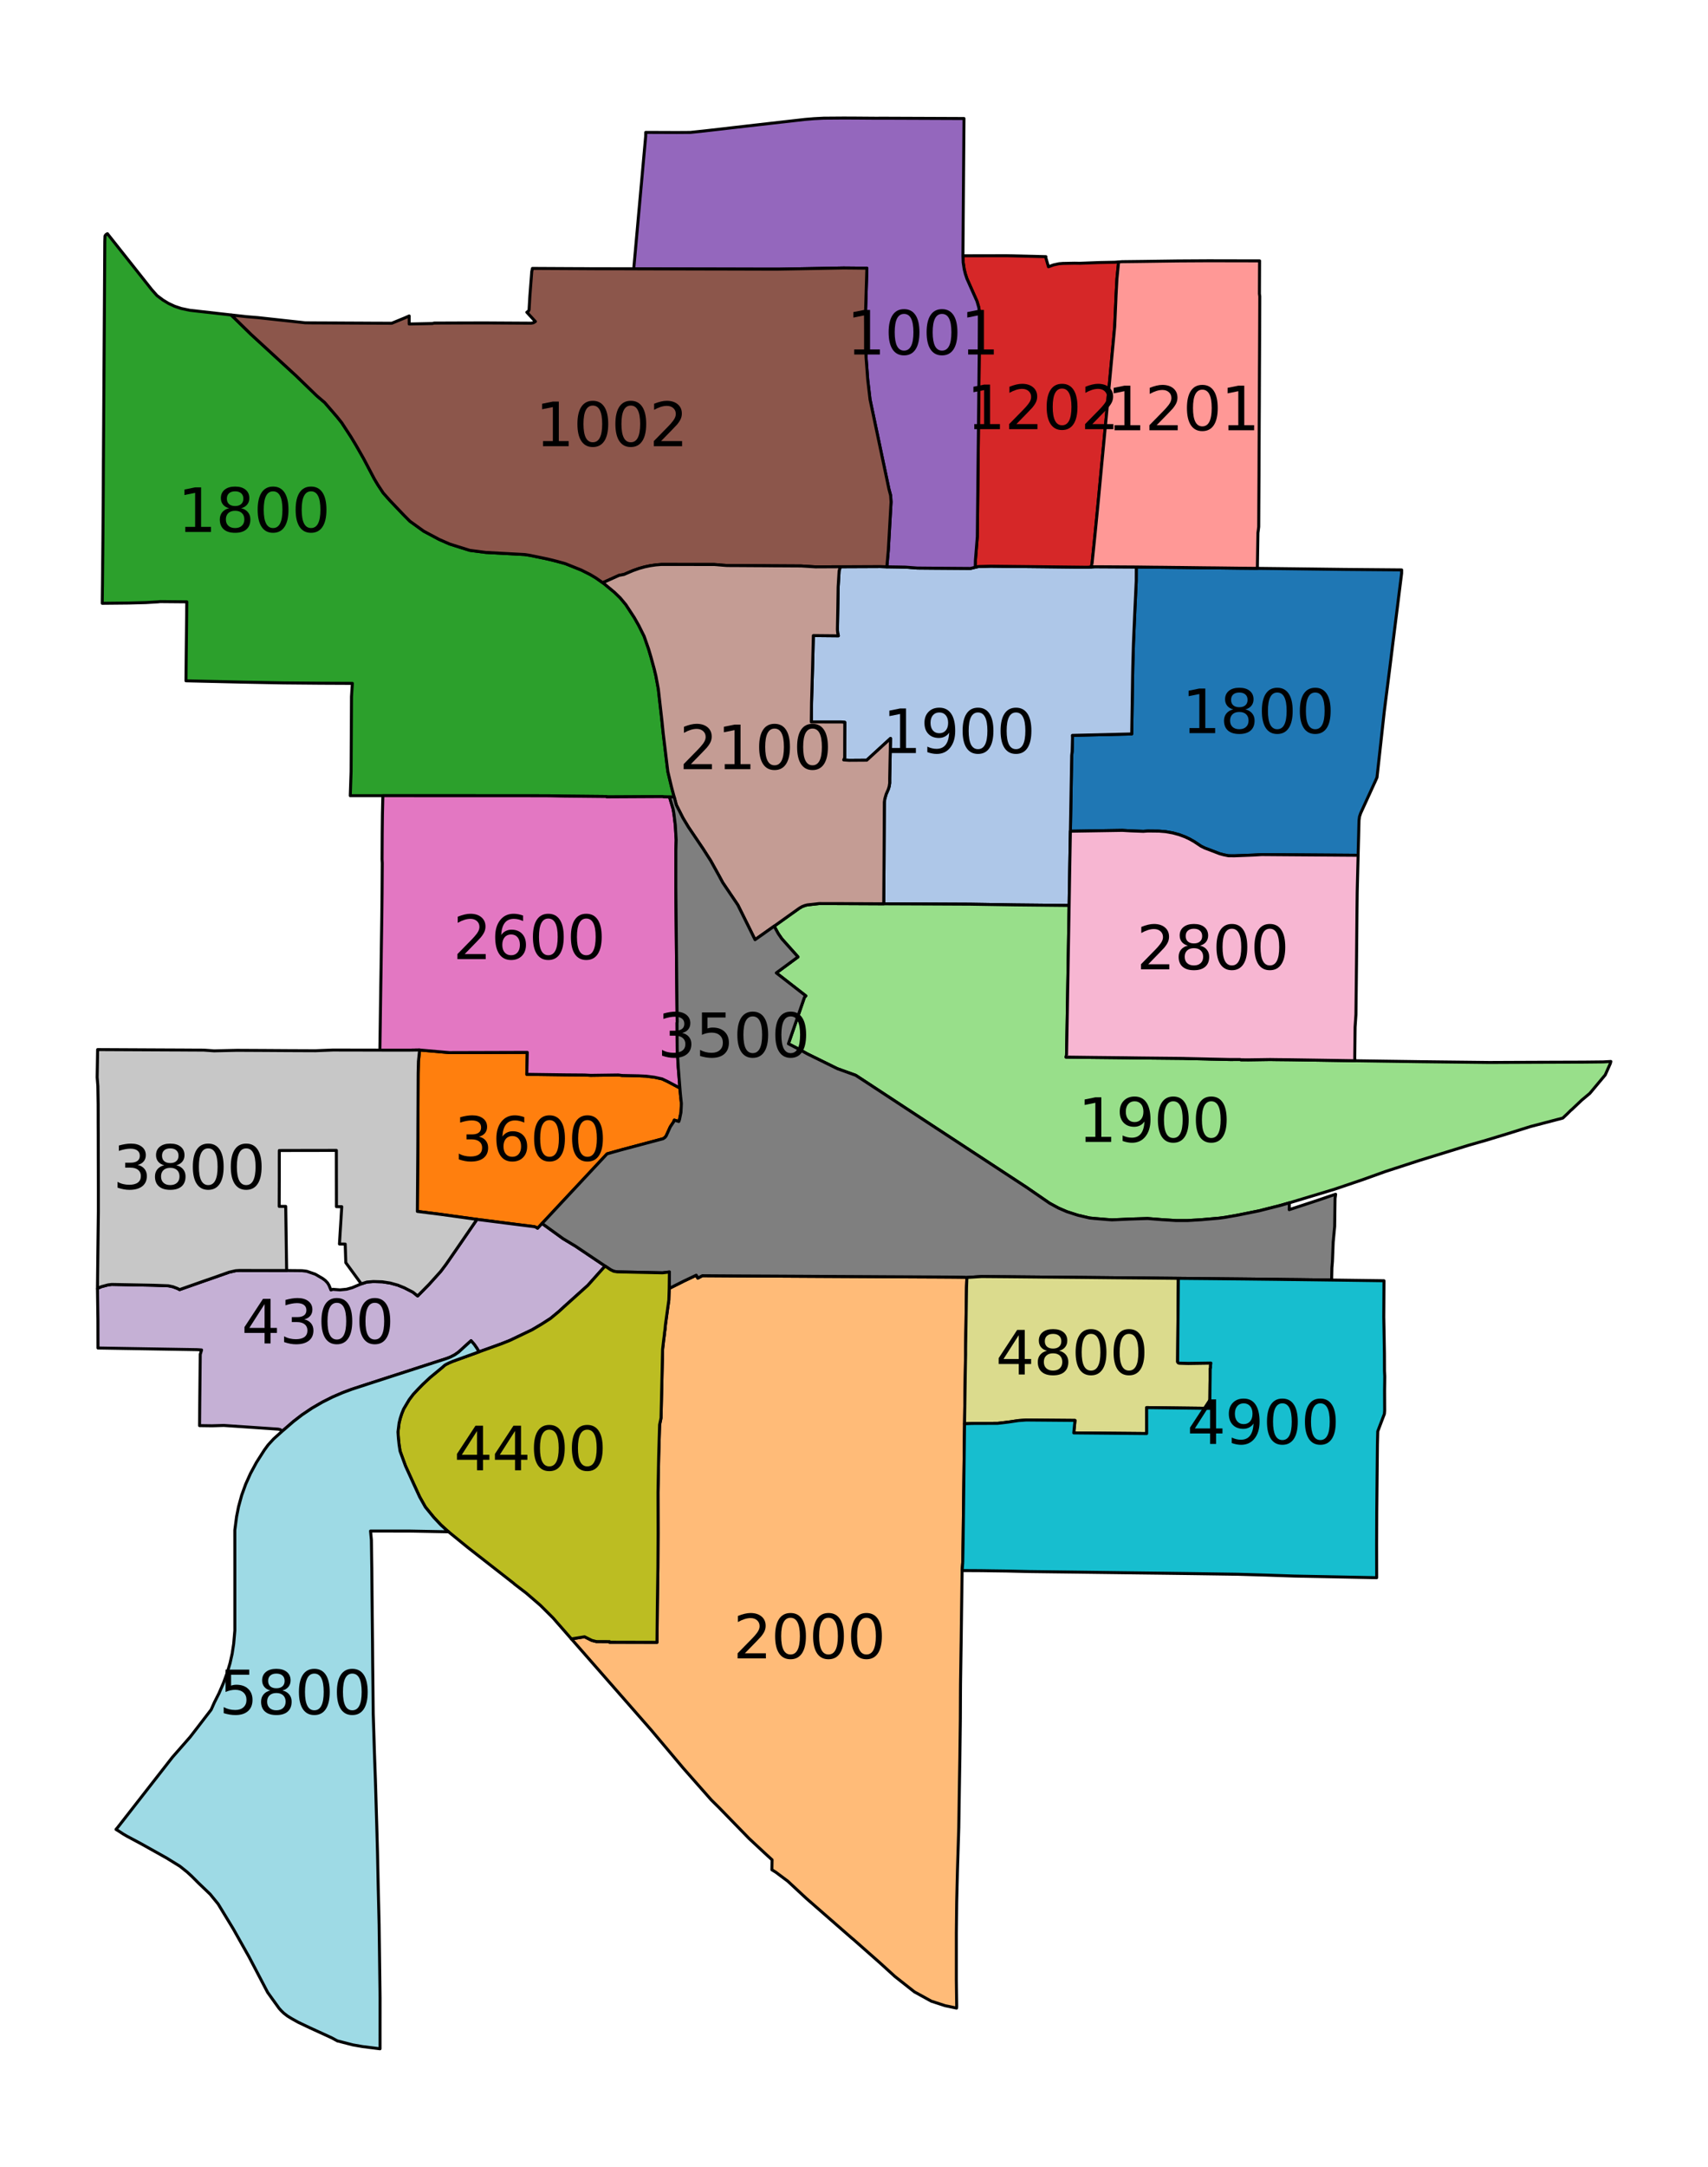 <?xml version="1.0" encoding="utf-8" standalone="no"?>
<!DOCTYPE svg PUBLIC "-//W3C//DTD SVG 1.1//EN"
  "http://www.w3.org/Graphics/SVG/1.1/DTD/svg11.dtd">
<svg xmlns:xlink="http://www.w3.org/1999/xlink" width="572.4pt" height="725.742pt" viewBox="0 0 572.4 725.742" xmlns="http://www.w3.org/2000/svg" version="1.1">
 <defs>
  <style type="text/css">*{stroke-linejoin: round; stroke-linecap: butt}</style>
 </defs>
 <g id="figure_1">
  <g id="patch_1">
   <path d="M 0 725.742 
L 572.4 725.742 
L 572.4 0 
L 0 0 
L 0 725.742 
z
" style="fill: none"/>
  </g>
  <g id="axes_1">
   <g id="patch_2">
    <path d="M 7.2 718.542 
L 565.2 718.542 
L 565.2 7.2 
L 7.2 7.2 
L 7.2 718.542 
z
" style="fill: none"/>
   </g>
   <g id="PatchCollection_1">
    <defs>
     <path id="mcce49ed518" d="M 358.883 -456.832 
L 359.029 -465.334 
L 359.078 -468.233 
L 359.107 -470.146 
L 359.127 -471.073 
L 359.156 -472.674 
L 359.312 -474.06 
L 359.439 -478.628 
L 359.391 -479.438 
L 379.273 -479.916 
L 379.332 -483.84 
L 379.4 -488.203 
L 379.439 -490.722 
L 379.566 -499.028 
L 379.634 -502.63 
L 379.849 -510.194 
L 380.356 -522.053 
L 380.435 -523.635 
L 380.776 -531.102 
L 380.796 -535.835 
L 386.799 -535.757 
L 389.327 -535.738 
L 394.441 -535.679 
L 395.661 -535.67 
L 403.47 -535.572 
L 404.368 -535.562 
L 407.481 -535.533 
L 415.358 -535.435 
L 421.381 -535.377 
L 433.142 -535.24 
L 450.428 -535.025 
L 469.735 -534.859 
L 469.725 -533.717 
L 468.291 -522.258 
L 467.529 -516.187 
L 466.846 -510.741 
L 465.88 -502.981 
L 465.538 -500.258 
L 463.927 -487.579 
L 463.03 -479.458 
L 462.336 -473.152 
L 461.468 -465.363 
L 461.116 -464.543 
L 456.012 -453.406 
L 455.611 -452.225 
L 455.445 -450.976 
L 455.143 -439.273 
L 433.191 -439.429 
L 429.316 -439.458 
L 422.845 -439.507 
L 420.014 -439.341 
L 413.66 -439.097 
L 411.669 -439.117 
L 410 -439.458 
L 408.76 -439.8 
L 405.266 -441.137 
L 403.733 -441.713 
L 402.484 -442.338 
L 402.006 -442.66 
L 401.069 -443.285 
L 400.229 -443.841 
L 398.736 -444.69 
L 397.155 -445.442 
L 396.628 -445.637 
L 395.163 -446.184 
L 393.094 -446.75 
L 390.615 -447.189 
L 388.448 -447.365 
L 385.871 -447.394 
L 384.651 -447.404 
L 383.148 -447.296 
L 378.775 -447.462 
L 376.14 -447.618 
L 358.717 -447.335 
L 358.883 -456.832 
" style="stroke: #000000"/>
    </defs>
    <g clip-path="url(#pa40fa753be)">
     <use xlink:href="#mcce49ed518" x="0" y="725.742" style="fill: #1f77b4; stroke: #000000"/>
    </g>
   </g>
   <g id="PatchCollection_2">
    <defs>
     <path id="m939a2f5342" d="M 271.974 -490.419 
L 272.306 -502.034 
L 272.579 -512.869 
L 280.954 -512.79 
L 280.729 -513.815 
L 280.641 -514.85 
L 280.768 -521.848 
L 280.885 -529.13 
L 281.207 -534.488 
L 281.598 -535.914 
L 295.009 -535.972 
L 297.205 -535.894 
L 301.051 -535.835 
L 303.442 -535.787 
L 307.425 -535.484 
L 312.939 -535.435 
L 325.218 -535.347 
L 326.839 -535.748 
L 327.932 -535.992 
L 328.586 -536.011 
L 332.051 -536.099 
L 340.172 -536.011 
L 350.499 -535.904 
L 364.32 -535.748 
L 365.667 -535.835 
L 366.906 -535.914 
L 369.366 -535.904 
L 380.796 -535.835 
L 380.776 -531.102 
L 380.435 -523.635 
L 380.356 -522.053 
L 379.849 -510.194 
L 379.634 -502.63 
L 379.566 -499.028 
L 379.439 -490.722 
L 379.4 -488.203 
L 379.332 -483.84 
L 379.273 -479.916 
L 359.391 -479.438 
L 359.439 -478.628 
L 359.312 -474.06 
L 359.156 -472.674 
L 359.127 -471.073 
L 359.107 -470.146 
L 359.078 -468.233 
L 359.029 -465.334 
L 358.883 -456.832 
L 358.717 -447.335 
L 358.502 -434.929 
L 358.297 -422.475 
L 340.103 -422.66 
L 325.687 -422.885 
L 325.248 -422.895 
L 310.616 -422.963 
L 303.608 -422.992 
L 296.161 -423.021 
L 296.249 -435.33 
L 296.317 -447.921 
L 296.366 -457.086 
L 296.541 -458.218 
L 296.971 -459.722 
L 297.703 -461.4 
L 297.986 -462.318 
L 298.162 -463.46 
L 298.162 -465.041 
L 298.289 -471.356 
L 298.376 -475.309 
L 298.435 -478.413 
L 290.48 -471.132 
L 284.507 -471.093 
L 282.75 -471.22 
L 283.072 -471.952 
L 283.081 -477.642 
L 283.111 -483.811 
L 282.066 -483.928 
L 271.896 -483.938 
L 271.974 -490.419 
" style="stroke: #000000"/>
    </defs>
    <g clip-path="url(#pa40fa753be)">
     <use xlink:href="#m939a2f5342" x="0" y="725.742" style="fill: #aec7e8; stroke: #000000"/>
    </g>
   </g>
   <g id="PatchCollection_3">
    <defs>
     <path id="m1ee388e2a0" d="M 140.019 -340.485 
L 140.039 -344.497 
L 140.048 -348.216 
L 140.087 -355.634 
L 140.126 -365.707 
L 140.136 -366.497 
L 140.224 -370.216 
L 140.624 -374.062 
L 150.639 -373.183 
L 164.499 -373.222 
L 176.709 -373.261 
L 176.544 -365.912 
L 179.081 -365.873 
L 189.457 -365.736 
L 195.879 -365.687 
L 197.988 -365.57 
L 207.221 -365.697 
L 208.441 -365.531 
L 214.025 -365.414 
L 216.523 -365.297 
L 219.334 -364.936 
L 221.892 -364.379 
L 223.043 -363.833 
L 223.317 -363.706 
L 223.785 -363.481 
L 227.855 -361.314 
L 228.021 -359.294 
L 228.353 -356.131 
L 228.217 -353.213 
L 227.719 -350.753 
L 227.494 -350.119 
L 225.962 -350.578 
L 225.767 -350.021 
L 224.634 -348.333 
L 224.078 -347.103 
L 223.229 -345.238 
L 222.79 -344.721 
L 222.224 -344.35 
L 208.315 -340.641 
L 203.444 -339.275 
L 195.03 -330.266 
L 188.383 -323.15 
L 181.668 -315.956 
L 180.155 -314.336 
L 179.638 -314.688 
L 179.072 -314.883 
L 174.718 -315.429 
L 168.95 -316.161 
L 159.843 -317.323 
L 147.525 -319.031 
L 139.873 -319.997 
L 140.019 -340.485 
" style="stroke: #000000"/>
    </defs>
    <g clip-path="url(#pa40fa753be)">
     <use xlink:href="#m1ee388e2a0" x="0" y="725.742" style="fill: #ff7f0e; stroke: #000000"/>
    </g>
   </g>
   <g id="PatchCollection_4">
    <defs>
     <path id="m5d7ca05968" d="M 194.298 -177.267 
L 195.909 -177.53 
L 198.349 -176.31 
L 199.842 -175.93 
L 204.254 -175.91 
L 204.254 -175.705 
L 212.365 -175.686 
L 220.174 -175.666 
L 220.232 -181.718 
L 220.291 -187.799 
L 220.476 -200.595 
L 220.535 -212.171 
L 220.506 -225.914 
L 220.74 -237.91 
L 221.052 -248.549 
L 221.316 -249.798 
L 221.531 -250.853 
L 221.56 -252.161 
L 221.716 -258.837 
L 221.794 -262.253 
L 222.058 -273.839 
L 222.438 -277.148 
L 222.663 -278.837 
L 222.673 -279.207 
L 222.878 -280.574 
L 222.995 -281.97 
L 223.746 -287.494 
L 223.805 -287.885 
L 224.146 -290.286 
L 224.273 -294.2 
L 229.271 -296.708 
L 231.135 -297.587 
L 233.331 -298.631 
L 233.858 -297.655 
L 235.381 -298.456 
L 246.186 -298.387 
L 258.572 -298.329 
L 274.375 -298.241 
L 279.763 -298.212 
L 292.823 -298.143 
L 295.575 -298.124 
L 309.113 -298.055 
L 313.506 -298.036 
L 315.272 -298.026 
L 319.743 -297.997 
L 323.208 -297.958 
L 324.037 -297.87 
L 323.969 -296.006 
L 323.91 -294.493 
L 323.881 -292.472 
L 323.725 -281.491 
L 323.686 -279.334 
L 323.627 -275.469 
L 323.608 -274.025 
L 323.608 -271.975 
L 323.559 -269.818 
L 323.481 -264.986 
L 323.452 -262.702 
L 323.422 -260.916 
L 323.247 -248.871 
L 322.788 -210.814 
L 322.642 -202.43 
L 322.437 -199.707 
L 322.261 -187.633 
L 322.114 -176.135 
L 322.075 -173.792 
L 321.929 -163.787 
L 321.9 -161.689 
L 321.88 -158.858 
L 321.841 -149.976 
L 321.675 -136.789 
L 321.519 -127.331 
L 321.314 -113.647 
L 320.875 -99.386 
L 320.621 -88.689 
L 320.572 -84.208 
L 320.504 -78.235 
L 320.504 -62.559 
L 320.621 -53.745 
L 320.582 -53.16 
L 318.113 -53.687 
L 316.766 -53.96 
L 312.12 -55.473 
L 306.449 -58.596 
L 299.899 -63.76 
L 295.009 -68.211 
L 285.824 -76.312 
L 285.619 -76.458 
L 270.158 -89.957 
L 267.045 -92.847 
L 264.4 -95.306 
L 264.009 -95.667 
L 259.939 -98.713 
L 258.68 -99.484 
L 258.748 -102.812 
L 256.113 -105.233 
L 251.057 -109.938 
L 241.062 -120.216 
L 238.368 -122.88 
L 229.027 -133.471 
L 218.163 -146.374 
L 199.325 -167.877 
L 191.487 -176.818 
L 194.298 -177.267 
" style="stroke: #000000"/>
    </defs>
    <g clip-path="url(#pa40fa753be)">
     <use xlink:href="#m5d7ca05968" x="0" y="725.742" style="fill: #ffbb78; stroke: #000000"/>
    </g>
   </g>
   <g id="PatchCollection_5">
    <defs>
     <path id="m1000ce8da5" d="M 34.311 -528.017 
L 34.34 -530.018 
L 34.408 -536.909 
L 34.486 -544.796 
L 34.545 -552.936 
L 34.613 -563.429 
L 34.652 -570.779 
L 34.672 -573.014 
L 34.672 -573.59 
L 34.701 -577.982 
L 34.74 -583.78 
L 34.984 -622.501 
L 35.121 -644.892 
L 35.189 -646.727 
L 35.511 -647.176 
L 35.999 -647.468 
L 46.326 -634.448 
L 50.836 -628.747 
L 52.612 -626.747 
L 54.603 -625.253 
L 56.487 -624.111 
L 58.01 -623.399 
L 58.517 -623.164 
L 60.674 -622.432 
L 63.583 -621.817 
L 74.671 -620.568 
L 77.434 -620.256 
L 78.741 -619.036 
L 84.12 -613.765 
L 99.219 -599.905 
L 106.189 -593.16 
L 108.824 -590.915 
L 111.323 -588.026 
L 112.953 -586.132 
L 113.363 -585.615 
L 114.505 -584.2 
L 117.618 -579.436 
L 119.258 -576.723 
L 121.806 -572.262 
L 123.67 -568.739 
L 124.138 -567.841 
L 125.446 -565.362 
L 126.598 -563.419 
L 128.433 -560.637 
L 130.649 -558.139 
L 135.305 -553.249 
L 137.374 -551.169 
L 142.04 -547.812 
L 147.144 -545.089 
L 150.727 -543.517 
L 157.413 -541.419 
L 158.974 -541.214 
L 162.781 -540.716 
L 175.802 -540.013 
L 177.481 -539.759 
L 182.605 -538.705 
L 184.303 -538.324 
L 186.538 -537.768 
L 189.457 -536.958 
L 194.777 -534.83 
L 197.793 -533.317 
L 199.696 -532.175 
L 201.99 -530.565 
L 202.4 -530.282 
L 205.982 -527.305 
L 207.866 -525.479 
L 209.74 -523.225 
L 212.57 -518.901 
L 214.054 -516.285 
L 215.86 -512.664 
L 217.373 -508.34 
L 218.183 -505.597 
L 219.247 -501.722 
L 219.832 -499.282 
L 220.633 -494.919 
L 221.628 -486.163 
L 221.853 -484.172 
L 222.263 -480.151 
L 223.805 -467.374 
L 224.39 -464.914 
L 224.781 -463.275 
L 224.957 -462.523 
L 225.103 -461.957 
L 225.942 -458.804 
L 224.371 -458.794 
L 222.399 -458.843 
L 222.048 -458.931 
L 203.307 -458.833 
L 203.19 -458.96 
L 193.059 -459.058 
L 189.232 -459.097 
L 187.729 -459.126 
L 184.206 -459.204 
L 176.856 -459.224 
L 175.402 -459.224 
L 168.227 -459.224 
L 164.889 -459.224 
L 153.284 -459.234 
L 142 -459.234 
L 128.306 -459.243 
L 117.384 -459.243 
L 117.657 -467.257 
L 117.755 -484.582 
L 117.794 -492.41 
L 118.087 -496.851 
L 107.252 -496.9 
L 95.013 -497.007 
L 81.172 -497.271 
L 72.124 -497.486 
L 69.078 -497.554 
L 62.324 -497.71 
L 62.402 -506.114 
L 62.597 -524.162 
L 53.676 -524.24 
L 52.885 -524.152 
L 48.825 -523.908 
L 43.174 -523.761 
L 34.262 -523.674 
L 34.311 -528.017 
" style="stroke: #000000"/>
    </defs>
    <g clip-path="url(#pa40fa753be)">
     <use xlink:href="#m1000ce8da5" x="0" y="725.742" style="fill: #2ca02c; stroke: #000000"/>
    </g>
   </g>
   <g id="PatchCollection_6">
    <defs>
     <path id="m076f2314d9" d="M 259.451 -415.535 
L 264.273 -418.98 
L 267.904 -421.567 
L 268.811 -422.094 
L 269.719 -422.446 
L 270.558 -422.66 
L 274.502 -423.1 
L 281.451 -423.09 
L 296.161 -423.021 
L 303.608 -422.992 
L 310.616 -422.963 
L 325.248 -422.895 
L 325.687 -422.885 
L 340.103 -422.66 
L 358.297 -422.475 
L 358.083 -410.04 
L 357.868 -397.595 
L 357.614 -382.505 
L 357.468 -374.296 
L 357.429 -372.256 
L 357.253 -371.68 
L 365.833 -371.573 
L 377.096 -371.456 
L 380.659 -371.407 
L 382.182 -371.387 
L 385.842 -371.348 
L 396.569 -371.241 
L 397.321 -371.212 
L 404.592 -371.046 
L 405.432 -371.016 
L 407.501 -370.977 
L 412.225 -370.87 
L 415.554 -370.88 
L 415.895 -370.782 
L 418.365 -370.763 
L 425.012 -370.86 
L 425.646 -370.87 
L 427.588 -370.841 
L 432.42 -370.792 
L 442.766 -370.636 
L 454.089 -370.46 
L 464.084 -370.314 
L 473.239 -370.187 
L 475.894 -370.148 
L 484.327 -370.05 
L 499.134 -369.884 
L 508.319 -369.923 
L 510.915 -369.933 
L 516.137 -369.953 
L 521.301 -369.972 
L 530.544 -370.001 
L 531.589 -370.011 
L 537.26 -370.07 
L 539.836 -370.216 
L 539.661 -369.533 
L 537.962 -365.716 
L 533.306 -360.143 
L 532.77 -359.509 
L 530.066 -357.254 
L 527.704 -355.009 
L 526.796 -354.15 
L 526.357 -353.789 
L 525.322 -352.754 
L 523.741 -351.261 
L 512.868 -348.411 
L 505.342 -346.049 
L 498.139 -343.862 
L 492.087 -342.125 
L 487.353 -340.661 
L 475.699 -337.069 
L 464.201 -333.33 
L 456.587 -330.597 
L 447.168 -327.406 
L 435.446 -323.872 
L 432.108 -322.867 
L 429.092 -321.998 
L 421.917 -320.183 
L 414.851 -318.758 
L 410.644 -318.016 
L 408.575 -317.733 
L 403.753 -317.313 
L 402.562 -317.206 
L 397.975 -316.933 
L 394.148 -316.933 
L 391.874 -317.079 
L 389.356 -317.235 
L 384.573 -317.616 
L 378.463 -317.421 
L 374.773 -317.255 
L 372.655 -317.167 
L 371.074 -317.274 
L 366.936 -317.616 
L 365.179 -317.791 
L 362.709 -318.367 
L 361.245 -318.709 
L 359.605 -319.236 
L 357.526 -319.91 
L 357.028 -320.124 
L 354.725 -321.12 
L 351.738 -322.75 
L 348.38 -325.063 
L 344.086 -328.021 
L 336.912 -332.725 
L 325.453 -340.231 
L 322.3 -342.301 
L 312.744 -348.557 
L 302.691 -355.146 
L 293.428 -361.227 
L 288.782 -364.272 
L 286.781 -365.58 
L 280.622 -367.805 
L 278.504 -368.85 
L 274.004 -371.065 
L 270.627 -372.725 
L 270.012 -373.066 
L 268.148 -374.111 
L 264.224 -376.151 
L 264.966 -378.308 
L 269.573 -391.651 
L 270.051 -392.197 
L 260.163 -399.879 
L 267.435 -405.237 
L 262.008 -411.309 
L 260.788 -413.085 
L 259.451 -415.535 
" style="stroke: #000000"/>
    </defs>
    <g clip-path="url(#pa40fa753be)">
     <use xlink:href="#m076f2314d9" x="0" y="725.742" style="fill: #98df8a; stroke: #000000"/>
    </g>
   </g>
   <g id="PatchCollection_7">
    <defs>
     <path id="mbbec09794e" d="M 322.71 -640.07 
L 337.263 -640.099 
L 338.073 -640.08 
L 350.518 -639.777 
L 350.459 -639.533 
L 351.367 -636.39 
L 353.114 -637.025 
L 354.901 -637.405 
L 356.179 -637.513 
L 360.142 -637.591 
L 361.899 -637.561 
L 368.292 -637.805 
L 373.69 -637.913 
L 374.881 -638.01 
L 374.315 -632.33 
L 374.207 -630.28 
L 374.11 -628.484 
L 374.022 -626.844 
L 373.914 -624.199 
L 373.563 -616.293 
L 372.567 -605.595 
L 371.777 -597.162 
L 371.484 -594.107 
L 371.123 -590.173 
L 370.557 -584.122 
L 370.381 -582.384 
L 369.239 -570.339 
L 368.107 -558.285 
L 367.004 -547.002 
L 365.959 -536.782 
L 365.667 -535.835 
L 364.32 -535.748 
L 350.499 -535.904 
L 340.172 -536.011 
L 332.051 -536.099 
L 328.586 -536.011 
L 327.932 -535.992 
L 326.839 -535.748 
L 326.878 -537.924 
L 327.522 -545.967 
L 327.678 -560.784 
L 327.805 -573.033 
L 327.893 -580.744 
L 327.932 -585.166 
L 327.99 -589.861 
L 328.059 -596.947 
L 328.108 -601.632 
L 328.186 -608.533 
L 328.264 -616.508 
L 328.293 -620.529 
L 328.039 -622.715 
L 327.415 -624.853 
L 325.98 -628.064 
L 324.057 -632.378 
L 323.51 -634.028 
L 323.12 -635.619 
L 322.788 -637.825 
L 322.71 -640.07 
" style="stroke: #000000"/>
    </defs>
    <g clip-path="url(#pa40fa753be)">
     <use xlink:href="#mbbec09794e" x="0" y="725.742" style="fill: #d62728; stroke: #000000"/>
    </g>
   </g>
   <g id="PatchCollection_8">
    <defs>
     <path id="mbb9bd109f5" d="M 365.959 -536.782 
L 367.004 -547.002 
L 368.107 -558.285 
L 369.239 -570.339 
L 370.381 -582.384 
L 370.557 -584.122 
L 371.123 -590.173 
L 371.484 -594.107 
L 371.777 -597.162 
L 372.567 -605.595 
L 373.563 -616.293 
L 373.914 -624.199 
L 374.022 -626.844 
L 374.11 -628.484 
L 374.207 -630.28 
L 374.315 -632.33 
L 374.881 -638.01 
L 376.042 -638.098 
L 382.65 -638.176 
L 394.714 -638.342 
L 405.002 -638.401 
L 420.053 -638.371 
L 422.122 -638.371 
L 422.074 -627.322 
L 422.191 -626.473 
L 422.152 -616.185 
L 422.103 -605.537 
L 422.083 -602.364 
L 422.074 -599.944 
L 422.035 -590.739 
L 421.996 -583.809 
L 421.976 -579.027 
L 421.957 -575.396 
L 421.927 -566.796 
L 421.869 -556.919 
L 421.83 -549.305 
L 421.703 -548.271 
L 421.566 -547.236 
L 421.381 -535.377 
L 415.358 -535.435 
L 407.481 -535.533 
L 404.368 -535.562 
L 403.47 -535.572 
L 395.661 -535.67 
L 394.441 -535.679 
L 389.327 -535.738 
L 386.799 -535.757 
L 380.796 -535.835 
L 369.366 -535.904 
L 366.906 -535.914 
L 365.667 -535.835 
L 365.959 -536.782 
" style="stroke: #000000"/>
    </defs>
    <g clip-path="url(#pa40fa753be)">
     <use xlink:href="#mbb9bd109f5" x="0" y="725.742" style="fill: #ff9896; stroke: #000000"/>
    </g>
   </g>
   <g id="PatchCollection_9">
    <defs>
     <path id="m34b19994e5" d="M 213.214 -644.901 
L 213.546 -648.581 
L 214.015 -653.862 
L 214.269 -656.595 
L 214.737 -661.817 
L 216.387 -680.147 
L 216.406 -681.397 
L 226.753 -681.358 
L 231.34 -681.387 
L 236.142 -681.894 
L 242.545 -682.626 
L 245.122 -682.929 
L 257.489 -684.344 
L 269.739 -685.74 
L 272.813 -685.994 
L 276.005 -686.16 
L 282.769 -686.209 
L 284.838 -686.199 
L 287.035 -686.189 
L 288.333 -686.179 
L 293.516 -686.14 
L 296.132 -686.15 
L 309.006 -686.101 
L 323.061 -686.043 
L 322.993 -676.926 
L 322.905 -665.633 
L 322.895 -664.189 
L 322.807 -652.788 
L 322.71 -640.07 
L 322.788 -637.825 
L 323.12 -635.619 
L 323.51 -634.028 
L 324.057 -632.378 
L 325.98 -628.064 
L 327.415 -624.853 
L 328.039 -622.715 
L 328.293 -620.529 
L 328.264 -616.508 
L 328.186 -608.533 
L 328.108 -601.632 
L 328.059 -596.947 
L 327.99 -589.861 
L 327.932 -585.166 
L 327.893 -580.744 
L 327.805 -573.033 
L 327.678 -560.784 
L 327.522 -545.967 
L 326.878 -537.924 
L 326.839 -535.748 
L 325.218 -535.347 
L 312.939 -535.435 
L 307.425 -535.484 
L 303.442 -535.787 
L 301.051 -535.835 
L 297.205 -535.894 
L 297.693 -541.34 
L 298.62 -557.621 
L 298.474 -559.798 
L 297.908 -561.916 
L 297.02 -566.142 
L 295.634 -572.692 
L 291.876 -590.515 
L 291.573 -591.94 
L 290.792 -598.655 
L 290.539 -602.101 
L 290.246 -606.005 
L 290.177 -608.416 
L 290.099 -621.046 
L 290.09 -621.856 
L 290.519 -635.912 
L 285.98 -635.961 
L 282.672 -635.99 
L 266.82 -635.697 
L 260.593 -635.59 
L 256.991 -635.59 
L 254.502 -635.599 
L 242.936 -635.629 
L 233.214 -635.648 
L 226.391 -635.668 
L 212.385 -635.707 
L 213.214 -644.901 
" style="stroke: #000000"/>
    </defs>
    <g clip-path="url(#pa40fa753be)">
     <use xlink:href="#m34b19994e5" x="0" y="725.742" style="fill: #9467bd; stroke: #000000"/>
    </g>
   </g>
   <g id="PatchCollection_10">
    <defs>
     <path id="m091fc1f240" d="M 32.671 -294.21 
L 33.959 -294.786 
L 36.195 -295.381 
L 37.415 -295.537 
L 49.733 -295.303 
L 51.49 -295.264 
L 56.409 -295.088 
L 57.951 -294.766 
L 59.162 -294.307 
L 59.464 -294.19 
L 60.196 -293.809 
L 68.581 -296.757 
L 70.533 -297.431 
L 76.819 -299.646 
L 78.976 -300.134 
L 80.332 -300.222 
L 81.553 -300.212 
L 96.057 -300.193 
L 101.25 -300.144 
L 102.802 -299.949 
L 105.642 -298.973 
L 108.063 -297.567 
L 108.98 -296.894 
L 109.761 -296.074 
L 110.239 -295.293 
L 110.903 -293.692 
L 111.576 -293.897 
L 113.929 -293.712 
L 116.193 -293.936 
L 118.018 -294.444 
L 121.074 -295.732 
L 122.967 -296.337 
L 125.114 -296.503 
L 128.14 -296.416 
L 130.776 -296.006 
L 131.557 -295.791 
L 133.323 -295.303 
L 134.992 -294.629 
L 135.441 -294.454 
L 138.379 -292.941 
L 139.96 -291.682 
L 143.738 -295.508 
L 147.632 -299.832 
L 148.042 -300.359 
L 149.506 -302.311 
L 153.918 -308.704 
L 159.843 -317.323 
L 168.95 -316.161 
L 174.718 -315.429 
L 179.072 -314.883 
L 179.638 -314.688 
L 180.155 -314.336 
L 181.668 -315.956 
L 188.744 -310.842 
L 192.854 -308.372 
L 202.79 -301.696 
L 196.992 -295.215 
L 196.699 -294.951 
L 195.274 -293.673 
L 189.223 -288.236 
L 187.31 -286.479 
L 184.489 -284.146 
L 181.59 -282.282 
L 178.271 -280.32 
L 170.814 -276.758 
L 167.915 -275.616 
L 160.516 -272.951 
L 159.843 -274.142 
L 158.935 -275.45 
L 157.862 -276.679 
L 153.645 -272.843 
L 152.376 -271.965 
L 150.932 -271.213 
L 149.594 -270.706 
L 130.415 -264.498 
L 123.211 -262.165 
L 117.862 -260.418 
L 114.827 -259.286 
L 111.479 -257.841 
L 108.053 -256.123 
L 104.539 -254.083 
L 101.201 -251.838 
L 98.37 -249.652 
L 95.276 -246.978 
L 94.603 -246.412 
L 93.9 -246.919 
L 93.207 -247.075 
L 74.993 -248.315 
L 71.06 -248.198 
L 66.872 -248.256 
L 66.96 -258.017 
L 66.98 -259.706 
L 67.107 -272.092 
L 67.556 -273.595 
L 66.072 -273.693 
L 54.291 -273.888 
L 47.322 -274.005 
L 32.837 -274.249 
L 32.817 -283.59 
L 32.671 -294.21 
" style="stroke: #000000"/>
    </defs>
    <g clip-path="url(#pa40fa753be)">
     <use xlink:href="#m091fc1f240" x="0" y="725.742" style="fill: #c5b0d5; stroke: #000000"/>
    </g>
   </g>
   <g id="PatchCollection_11">
    <defs>
     <path id="m79d25369e4" d="M 77.434 -620.256 
L 82.763 -619.66 
L 86.384 -619.367 
L 102.255 -617.63 
L 104.178 -617.601 
L 113.08 -617.562 
L 114.475 -617.552 
L 122.479 -617.513 
L 123.728 -617.503 
L 131.293 -617.474 
L 135.734 -619.299 
L 137.13 -619.914 
L 137.13 -617.22 
L 144.909 -617.386 
L 145.495 -617.532 
L 155.334 -617.571 
L 160.399 -617.581 
L 163.347 -617.581 
L 178.027 -617.493 
L 178.759 -617.64 
L 179.423 -618.05 
L 176.563 -621.154 
L 177.051 -621.485 
L 177.305 -621.974 
L 177.568 -626.463 
L 178.203 -634.741 
L 178.427 -635.843 
L 191.331 -635.775 
L 195.938 -635.756 
L 198.173 -635.736 
L 204.947 -635.726 
L 210.413 -635.717 
L 212.385 -635.707 
L 226.391 -635.668 
L 233.214 -635.648 
L 242.936 -635.629 
L 254.502 -635.599 
L 256.991 -635.59 
L 260.593 -635.59 
L 266.82 -635.697 
L 282.672 -635.99 
L 285.98 -635.961 
L 290.519 -635.912 
L 290.09 -621.856 
L 290.099 -621.046 
L 290.177 -608.416 
L 290.246 -606.005 
L 290.539 -602.101 
L 290.792 -598.655 
L 291.573 -591.94 
L 291.876 -590.515 
L 295.634 -572.692 
L 297.02 -566.142 
L 297.908 -561.916 
L 298.474 -559.798 
L 298.62 -557.621 
L 297.693 -541.34 
L 297.205 -535.894 
L 295.009 -535.972 
L 281.598 -535.914 
L 273.34 -535.875 
L 268.45 -536.177 
L 259.958 -536.226 
L 259.314 -536.226 
L 258.367 -536.236 
L 257.362 -536.245 
L 257.245 -536.245 
L 256.23 -536.255 
L 253.887 -536.265 
L 247.816 -536.304 
L 243.697 -536.323 
L 242.34 -536.421 
L 240.261 -536.597 
L 239.393 -536.665 
L 236.952 -536.665 
L 221.667 -536.685 
L 219.764 -536.528 
L 217.87 -536.255 
L 216.016 -535.865 
L 214.191 -535.357 
L 212.092 -534.615 
L 209.105 -533.337 
L 207.465 -533.034 
L 204.44 -531.668 
L 201.99 -530.565 
L 199.696 -532.175 
L 197.793 -533.317 
L 194.777 -534.83 
L 189.457 -536.958 
L 186.538 -537.768 
L 184.303 -538.324 
L 182.605 -538.705 
L 177.481 -539.759 
L 175.802 -540.013 
L 162.781 -540.716 
L 158.974 -541.214 
L 157.413 -541.419 
L 150.727 -543.517 
L 147.144 -545.089 
L 142.04 -547.812 
L 137.374 -551.169 
L 135.305 -553.249 
L 130.649 -558.139 
L 128.433 -560.637 
L 126.598 -563.419 
L 125.446 -565.362 
L 124.138 -567.841 
L 123.67 -568.739 
L 121.806 -572.262 
L 119.258 -576.723 
L 117.618 -579.436 
L 114.505 -584.2 
L 113.363 -585.615 
L 112.953 -586.132 
L 111.323 -588.026 
L 108.824 -590.915 
L 106.189 -593.16 
L 99.219 -599.905 
L 84.12 -613.765 
L 78.741 -619.036 
L 77.434 -620.256 
" style="stroke: #000000"/>
    </defs>
    <g clip-path="url(#pa40fa753be)">
     <use xlink:href="#m79d25369e4" x="0" y="725.742" style="fill: #8c564b; stroke: #000000"/>
    </g>
   </g>
   <g id="PatchCollection_12">
    <defs>
     <path id="ma00686c806" d="M 201.99 -530.565 
L 204.44 -531.668 
L 207.465 -533.034 
L 209.105 -533.337 
L 212.092 -534.615 
L 214.191 -535.357 
L 216.016 -535.865 
L 217.87 -536.255 
L 219.764 -536.528 
L 221.667 -536.685 
L 236.952 -536.665 
L 239.393 -536.665 
L 240.261 -536.597 
L 242.34 -536.421 
L 243.697 -536.323 
L 247.816 -536.304 
L 253.887 -536.265 
L 256.23 -536.255 
L 257.245 -536.245 
L 257.362 -536.245 
L 258.367 -536.236 
L 259.314 -536.226 
L 259.958 -536.226 
L 268.45 -536.177 
L 273.34 -535.875 
L 281.598 -535.914 
L 281.207 -534.488 
L 280.885 -529.13 
L 280.768 -521.848 
L 280.641 -514.85 
L 280.729 -513.815 
L 280.954 -512.79 
L 272.579 -512.869 
L 272.306 -502.034 
L 271.974 -490.419 
L 271.896 -483.938 
L 282.066 -483.928 
L 283.111 -483.811 
L 283.081 -477.642 
L 283.072 -471.952 
L 282.75 -471.22 
L 284.507 -471.093 
L 290.48 -471.132 
L 298.435 -478.413 
L 298.376 -475.309 
L 298.289 -471.356 
L 298.162 -465.041 
L 298.162 -463.46 
L 297.986 -462.318 
L 297.703 -461.4 
L 296.971 -459.722 
L 296.541 -458.218 
L 296.366 -457.086 
L 296.317 -447.921 
L 296.249 -435.33 
L 296.161 -423.021 
L 281.451 -423.09 
L 274.502 -423.1 
L 270.558 -422.66 
L 269.719 -422.446 
L 268.811 -422.094 
L 267.904 -421.567 
L 264.273 -418.98 
L 259.451 -415.535 
L 253.038 -411.006 
L 247.26 -422.651 
L 242.194 -430.137 
L 241.091 -432.196 
L 238.797 -436.335 
L 238.182 -437.448 
L 235.625 -441.44 
L 230.745 -448.663 
L 228.91 -451.698 
L 226.655 -456.13 
L 225.942 -458.804 
L 225.103 -461.957 
L 224.957 -462.523 
L 224.781 -463.275 
L 224.39 -464.914 
L 223.805 -467.374 
L 222.263 -480.151 
L 221.853 -484.172 
L 221.628 -486.163 
L 220.633 -494.919 
L 219.832 -499.282 
L 219.247 -501.722 
L 218.183 -505.597 
L 217.373 -508.34 
L 215.86 -512.664 
L 214.054 -516.285 
L 212.57 -518.901 
L 209.74 -523.225 
L 207.866 -525.479 
L 205.982 -527.305 
L 202.4 -530.282 
L 201.99 -530.565 
" style="stroke: #000000"/>
    </defs>
    <g clip-path="url(#pa40fa753be)">
     <use xlink:href="#ma00686c806" x="0" y="725.742" style="fill: #c49c94; stroke: #000000"/>
    </g>
   </g>
   <g id="PatchCollection_13">
    <defs>
     <path id="maa5d0db866" d="M 127.418 -381.704 
L 127.535 -390.274 
L 127.613 -395.487 
L 127.711 -401.616 
L 127.779 -406.907 
L 127.877 -413.114 
L 127.955 -418.522 
L 128.043 -426.447 
L 128.111 -436.628 
L 128.043 -437.897 
L 128.091 -446.72 
L 128.16 -452.831 
L 128.306 -459.243 
L 142 -459.234 
L 153.284 -459.234 
L 164.889 -459.224 
L 168.227 -459.224 
L 175.402 -459.224 
L 176.856 -459.224 
L 184.206 -459.204 
L 187.729 -459.126 
L 189.232 -459.097 
L 193.059 -459.058 
L 203.19 -458.96 
L 203.307 -458.833 
L 222.048 -458.931 
L 222.399 -458.843 
L 224.371 -458.794 
L 225.581 -454.773 
L 225.884 -452.918 
L 226.225 -450.117 
L 226.323 -449.366 
L 226.44 -447.247 
L 226.606 -444.456 
L 226.499 -440.923 
L 226.489 -428.731 
L 226.704 -406.487 
L 226.879 -388.41 
L 226.928 -384.574 
L 226.938 -383.481 
L 226.889 -383.129 
L 226.938 -374.384 
L 227.065 -372.237 
L 227.309 -368.176 
L 227.494 -365.892 
L 227.855 -361.314 
L 223.785 -363.481 
L 223.317 -363.706 
L 223.043 -363.833 
L 221.892 -364.379 
L 219.334 -364.936 
L 216.523 -365.297 
L 214.025 -365.414 
L 208.441 -365.531 
L 207.221 -365.697 
L 197.988 -365.57 
L 195.879 -365.687 
L 189.457 -365.736 
L 179.081 -365.873 
L 176.544 -365.912 
L 176.709 -373.261 
L 164.499 -373.222 
L 150.639 -373.183 
L 140.624 -374.062 
L 136.466 -374.003 
L 134.377 -374.003 
L 131 -374.013 
L 129.868 -374.013 
L 128.501 -374.013 
L 127.301 -374.023 
L 127.418 -381.704 
" style="stroke: #000000"/>
    </defs>
    <g clip-path="url(#pa40fa753be)">
     <use xlink:href="#maa5d0db866" x="0" y="725.742" style="fill: #e377c2; stroke: #000000"/>
    </g>
   </g>
   <g id="PatchCollection_14">
    <defs>
     <path id="m4fe251da20" d="M 357.429 -372.256 
L 357.468 -374.296 
L 357.614 -382.505 
L 357.868 -397.595 
L 358.083 -410.04 
L 358.297 -422.475 
L 358.502 -434.929 
L 358.717 -447.335 
L 376.14 -447.618 
L 378.775 -447.462 
L 383.148 -447.296 
L 384.651 -447.404 
L 385.871 -447.394 
L 388.448 -447.365 
L 390.615 -447.189 
L 393.094 -446.75 
L 395.163 -446.184 
L 396.628 -445.637 
L 397.155 -445.442 
L 398.736 -444.69 
L 400.229 -443.841 
L 401.069 -443.285 
L 402.006 -442.66 
L 402.484 -442.338 
L 403.733 -441.713 
L 405.266 -441.137 
L 408.76 -439.8 
L 410 -439.458 
L 411.669 -439.117 
L 413.66 -439.097 
L 420.014 -439.341 
L 422.845 -439.507 
L 429.316 -439.458 
L 433.191 -439.429 
L 455.143 -439.273 
L 454.87 -428.263 
L 454.84 -426.906 
L 454.772 -421.186 
L 454.704 -413.924 
L 454.606 -403.149 
L 454.411 -385.911 
L 454.128 -381.724 
L 454.04 -374.238 
L 454.011 -371.319 
L 454.089 -370.46 
L 442.766 -370.636 
L 432.42 -370.792 
L 427.588 -370.841 
L 425.646 -370.87 
L 425.012 -370.86 
L 418.365 -370.763 
L 415.895 -370.782 
L 415.554 -370.88 
L 412.225 -370.87 
L 407.501 -370.977 
L 405.432 -371.016 
L 404.592 -371.046 
L 397.321 -371.212 
L 396.569 -371.241 
L 385.842 -371.348 
L 382.182 -371.387 
L 380.659 -371.407 
L 377.096 -371.456 
L 365.833 -371.573 
L 357.253 -371.68 
L 357.429 -372.256 
" style="stroke: #000000"/>
    </defs>
    <g clip-path="url(#pa40fa753be)">
     <use xlink:href="#m4fe251da20" x="0" y="725.742" style="fill: #f7b6d2; stroke: #000000"/>
    </g>
   </g>
   <g id="PatchCollection_15">
    <defs>
     <path id="m79a2fc8cba" d="M 188.383 -323.15 
L 195.03 -330.266 
L 203.444 -339.275 
L 208.315 -340.641 
L 222.224 -344.35 
L 222.79 -344.721 
L 223.229 -345.238 
L 224.078 -347.103 
L 224.634 -348.333 
L 225.767 -350.021 
L 225.962 -350.578 
L 227.494 -350.119 
L 227.719 -350.753 
L 228.217 -353.213 
L 228.353 -356.131 
L 228.021 -359.294 
L 227.855 -361.314 
L 227.494 -365.892 
L 227.309 -368.176 
L 227.065 -372.237 
L 226.938 -374.384 
L 226.889 -383.129 
L 226.938 -383.481 
L 226.928 -384.574 
L 226.879 -388.41 
L 226.704 -406.487 
L 226.489 -428.731 
L 226.499 -440.923 
L 226.606 -444.456 
L 226.44 -447.247 
L 226.323 -449.366 
L 226.225 -450.117 
L 225.884 -452.918 
L 225.581 -454.773 
L 224.371 -458.794 
L 225.942 -458.804 
L 226.655 -456.13 
L 228.91 -451.698 
L 230.745 -448.663 
L 235.625 -441.44 
L 238.182 -437.448 
L 238.797 -436.335 
L 241.091 -432.196 
L 242.194 -430.137 
L 247.26 -422.651 
L 253.038 -411.006 
L 259.451 -415.535 
L 260.788 -413.085 
L 262.008 -411.309 
L 267.435 -405.237 
L 260.163 -399.879 
L 270.051 -392.197 
L 269.573 -391.651 
L 264.966 -378.308 
L 264.224 -376.151 
L 268.148 -374.111 
L 270.012 -373.066 
L 270.627 -372.725 
L 274.004 -371.065 
L 278.504 -368.85 
L 280.622 -367.805 
L 286.781 -365.58 
L 288.782 -364.272 
L 293.428 -361.227 
L 302.691 -355.146 
L 312.744 -348.557 
L 322.3 -342.301 
L 325.453 -340.231 
L 336.912 -332.725 
L 344.086 -328.021 
L 348.38 -325.063 
L 351.738 -322.75 
L 354.725 -321.12 
L 357.028 -320.124 
L 357.526 -319.91 
L 359.605 -319.236 
L 361.245 -318.709 
L 362.709 -318.367 
L 365.179 -317.791 
L 366.936 -317.616 
L 371.074 -317.274 
L 372.655 -317.167 
L 374.773 -317.255 
L 378.463 -317.421 
L 384.573 -317.616 
L 389.356 -317.235 
L 391.874 -317.079 
L 394.148 -316.933 
L 397.975 -316.933 
L 402.562 -317.206 
L 403.753 -317.313 
L 408.575 -317.733 
L 410.644 -318.016 
L 414.851 -318.758 
L 421.917 -320.183 
L 429.092 -321.998 
L 432.108 -322.867 
L 432.059 -320.583 
L 441.702 -323.745 
L 446.124 -325.258 
L 447.608 -325.737 
L 447.412 -324.321 
L 447.286 -314.961 
L 446.788 -309.661 
L 446.534 -303.219 
L 446.358 -301.101 
L 446.27 -297.011 
L 439.467 -297.099 
L 434.06 -297.167 
L 431.815 -297.187 
L 428.36 -297.235 
L 417.242 -297.362 
L 405.5 -297.479 
L 394.9 -297.577 
L 392.313 -297.606 
L 384.427 -297.684 
L 373.114 -297.782 
L 361.782 -297.899 
L 349.913 -297.997 
L 338.659 -298.104 
L 331.524 -298.163 
L 328.937 -298.182 
L 324.037 -297.87 
L 323.208 -297.958 
L 319.743 -297.997 
L 315.272 -298.026 
L 313.506 -298.036 
L 309.113 -298.055 
L 295.575 -298.124 
L 292.823 -298.143 
L 279.763 -298.212 
L 274.375 -298.241 
L 258.572 -298.329 
L 246.186 -298.387 
L 235.381 -298.456 
L 233.858 -297.655 
L 233.331 -298.631 
L 231.135 -297.587 
L 229.271 -296.708 
L 224.273 -294.2 
L 224.342 -299.705 
L 222.038 -299.422 
L 206.87 -299.754 
L 205.679 -299.949 
L 204.625 -300.456 
L 204.088 -300.818 
L 202.79 -301.696 
L 192.854 -308.372 
L 188.744 -310.842 
L 181.668 -315.956 
L 188.383 -323.15 
" style="stroke: #000000"/>
    </defs>
    <g clip-path="url(#pa40fa753be)">
     <use xlink:href="#m79a2fc8cba" x="0" y="725.742" style="fill: #7f7f7f; stroke: #000000"/>
    </g>
   </g>
   <g id="PatchCollection_16">
    <defs>
     <path id="m177b57325d" d="M 32.622 -368.264 
L 32.72 -374.198 
L 56.253 -374.081 
L 60.782 -374.062 
L 63.769 -374.042 
L 68.249 -374.023 
L 71.743 -373.779 
L 79.405 -373.954 
L 88.941 -373.906 
L 96.281 -373.857 
L 103.026 -373.828 
L 105.7 -373.818 
L 111.625 -374.052 
L 116.174 -374.042 
L 127.301 -374.023 
L 128.501 -374.013 
L 129.868 -374.013 
L 131 -374.013 
L 134.377 -374.003 
L 136.466 -374.003 
L 140.624 -374.062 
L 140.224 -370.216 
L 140.136 -366.497 
L 140.126 -365.707 
L 140.087 -355.634 
L 140.048 -348.216 
L 140.039 -344.497 
L 140.019 -340.485 
L 139.873 -319.997 
L 147.525 -319.031 
L 159.843 -317.323 
L 153.918 -308.704 
L 149.506 -302.311 
L 148.042 -300.359 
L 147.632 -299.832 
L 143.738 -295.508 
L 139.96 -291.682 
L 138.379 -292.941 
L 135.441 -294.454 
L 134.992 -294.629 
L 133.323 -295.303 
L 131.557 -295.791 
L 130.776 -296.006 
L 128.14 -296.416 
L 125.114 -296.503 
L 122.967 -296.337 
L 121.074 -295.732 
L 115.891 -302.828 
L 115.686 -309.056 
L 113.763 -309.085 
L 114.007 -313.106 
L 114.163 -315.586 
L 114.524 -321.579 
L 112.757 -321.588 
L 112.748 -328.021 
L 112.738 -331.222 
L 112.728 -340.436 
L 105.193 -340.417 
L 101.952 -340.417 
L 93.607 -340.397 
L 93.597 -337.225 
L 93.597 -333.984 
L 93.597 -331.037 
L 93.568 -321.686 
L 95.754 -321.676 
L 95.93 -309.056 
L 96.057 -300.193 
L 81.553 -300.212 
L 80.332 -300.222 
L 78.976 -300.134 
L 76.819 -299.646 
L 70.533 -297.431 
L 68.581 -296.757 
L 60.196 -293.809 
L 59.464 -294.19 
L 59.162 -294.307 
L 57.951 -294.766 
L 56.409 -295.088 
L 51.49 -295.264 
L 49.733 -295.303 
L 37.415 -295.537 
L 36.195 -295.381 
L 33.959 -294.786 
L 32.671 -294.21 
L 32.739 -300.7 
L 32.876 -312.472 
L 32.954 -319.041 
L 32.964 -320.007 
L 32.964 -327.298 
L 32.954 -332.071 
L 32.944 -335.556 
L 32.935 -338.796 
L 32.925 -345.502 
L 32.905 -349.65 
L 32.905 -352.198 
L 32.895 -355.887 
L 32.798 -361.978 
L 32.71 -363.071 
L 32.564 -364.906 
L 32.622 -368.264 
" style="stroke: #000000"/>
    </defs>
    <g clip-path="url(#pa40fa753be)">
     <use xlink:href="#m177b57325d" x="0" y="725.742" style="fill: #c7c7c7; stroke: #000000"/>
    </g>
   </g>
   <g id="PatchCollection_17">
    <defs>
     <path id="mcba65f0aa1" d="M 133.372 -246.119 
L 133.743 -249.125 
L 134.124 -250.677 
L 134.641 -252.268 
L 135.246 -253.781 
L 136.125 -255.264 
L 137.12 -256.934 
L 138.487 -258.739 
L 140.175 -260.545 
L 141.678 -262.077 
L 144.128 -264.371 
L 148.14 -267.68 
L 148.999 -268.451 
L 149.487 -268.754 
L 150.395 -269.212 
L 151.888 -269.837 
L 160.516 -272.951 
L 167.915 -275.616 
L 170.814 -276.758 
L 178.271 -280.32 
L 181.59 -282.282 
L 184.489 -284.146 
L 187.31 -286.479 
L 189.223 -288.236 
L 195.274 -293.673 
L 196.699 -294.951 
L 196.992 -295.215 
L 202.79 -301.696 
L 204.088 -300.818 
L 204.625 -300.456 
L 205.679 -299.949 
L 206.87 -299.754 
L 222.038 -299.422 
L 224.342 -299.705 
L 224.273 -294.2 
L 224.146 -290.286 
L 223.805 -287.885 
L 223.746 -287.494 
L 222.995 -281.97 
L 222.878 -280.574 
L 222.673 -279.207 
L 222.663 -278.837 
L 222.438 -277.148 
L 222.058 -273.839 
L 221.794 -262.253 
L 221.716 -258.837 
L 221.56 -252.161 
L 221.531 -250.853 
L 221.316 -249.798 
L 221.052 -248.549 
L 220.74 -237.91 
L 220.506 -225.914 
L 220.535 -212.171 
L 220.476 -200.595 
L 220.291 -187.799 
L 220.232 -181.718 
L 220.174 -175.666 
L 212.365 -175.686 
L 204.254 -175.705 
L 204.254 -175.91 
L 199.842 -175.93 
L 198.349 -176.31 
L 195.909 -177.53 
L 194.298 -177.267 
L 191.487 -176.818 
L 187.905 -180.908 
L 186.968 -181.971 
L 185.338 -183.846 
L 181.404 -187.76 
L 181.151 -188.013 
L 176.358 -192.152 
L 172.512 -195.1 
L 172.102 -195.47 
L 167.329 -199.199 
L 159.638 -205.202 
L 156.729 -207.476 
L 150.326 -212.688 
L 149.79 -213.128 
L 147.75 -214.992 
L 145.387 -217.5 
L 144.05 -219.14 
L 142.547 -220.985 
L 140.634 -224.391 
L 138.438 -229.164 
L 135.89 -234.738 
L 134.075 -239.706 
L 133.733 -241.922 
L 133.528 -243.874 
L 133.372 -246.119 
" style="stroke: #000000"/>
    </defs>
    <g clip-path="url(#pa40fa753be)">
     <use xlink:href="#mcba65f0aa1" x="0" y="725.742" style="fill: #bcbd22; stroke: #000000"/>
    </g>
   </g>
   <g id="PatchCollection_18">
    <defs>
     <path id="m35b916490c" d="M 323.422 -260.916 
L 323.452 -262.702 
L 323.481 -264.986 
L 323.559 -269.818 
L 323.608 -271.975 
L 323.608 -274.025 
L 323.627 -275.469 
L 323.686 -279.334 
L 323.725 -281.491 
L 323.881 -292.472 
L 323.91 -294.493 
L 323.969 -296.006 
L 324.037 -297.87 
L 328.937 -298.182 
L 331.524 -298.163 
L 338.659 -298.104 
L 349.913 -297.997 
L 361.782 -297.899 
L 373.114 -297.782 
L 384.427 -297.684 
L 392.313 -297.606 
L 394.9 -297.577 
L 394.783 -285.327 
L 394.656 -269.603 
L 394.88 -269.291 
L 395.134 -269.183 
L 398.228 -269.105 
L 402.347 -269.164 
L 405.793 -269.212 
L 405.685 -268.461 
L 405.685 -267.661 
L 405.568 -267.212 
L 405.539 -263.981 
L 405.51 -262.097 
L 405.471 -257.89 
L 405.432 -254.63 
L 405.568 -254.025 
L 394.47 -254.162 
L 384.271 -254.288 
L 384.29 -246.392 
L 384.271 -245.592 
L 359.849 -245.816 
L 360.259 -249.994 
L 343.92 -250.13 
L 341.284 -249.935 
L 337.946 -249.437 
L 334.345 -249.018 
L 325.755 -248.988 
L 323.247 -248.871 
L 323.422 -260.916 
" style="stroke: #000000"/>
    </defs>
    <g clip-path="url(#pa40fa753be)">
     <use xlink:href="#m35b916490c" x="0" y="725.742" style="fill: #dbdb8d; stroke: #000000"/>
    </g>
   </g>
   <g id="PatchCollection_19">
    <defs>
     <path id="mbf585a0c37" d="M 322.642 -202.43 
L 322.788 -210.814 
L 323.247 -248.871 
L 325.755 -248.988 
L 334.345 -249.018 
L 337.946 -249.437 
L 341.284 -249.935 
L 343.92 -250.13 
L 360.259 -249.994 
L 359.849 -245.816 
L 384.271 -245.592 
L 384.29 -246.392 
L 384.271 -254.288 
L 394.47 -254.162 
L 405.568 -254.025 
L 405.432 -254.63 
L 405.471 -257.89 
L 405.51 -262.097 
L 405.539 -263.981 
L 405.568 -267.212 
L 405.685 -267.661 
L 405.685 -268.461 
L 405.793 -269.212 
L 402.347 -269.164 
L 398.228 -269.105 
L 395.134 -269.183 
L 394.88 -269.291 
L 394.656 -269.603 
L 394.783 -285.327 
L 394.9 -297.577 
L 405.5 -297.479 
L 417.242 -297.362 
L 428.36 -297.235 
L 431.815 -297.187 
L 434.06 -297.167 
L 439.467 -297.099 
L 446.27 -297.011 
L 449.267 -296.972 
L 463.81 -296.777 
L 463.742 -284.605 
L 463.859 -278.27 
L 463.957 -272.326 
L 463.976 -266.558 
L 464.064 -264.791 
L 464.045 -262.526 
L 464.006 -260.135 
L 464.035 -253.254 
L 463.947 -252.17 
L 461.722 -246.324 
L 461.614 -241.99 
L 461.497 -230.472 
L 461.39 -219.228 
L 461.351 -208.511 
L 461.37 -197.315 
L 447.178 -197.598 
L 433.757 -197.862 
L 424.123 -198.194 
L 414.773 -198.467 
L 400.6 -198.672 
L 390.098 -198.809 
L 384.407 -198.877 
L 376.511 -198.975 
L 359.068 -199.199 
L 351.972 -199.287 
L 344.954 -199.375 
L 337.409 -199.55 
L 332.227 -199.619 
L 329.786 -199.658 
L 328.068 -199.677 
L 325.775 -199.687 
L 322.437 -199.707 
L 322.642 -202.43 
" style="stroke: #000000"/>
    </defs>
    <g clip-path="url(#pa40fa753be)">
     <use xlink:href="#mbf585a0c37" x="0" y="725.742" style="fill: #17becf; stroke: #000000"/>
    </g>
   </g>
   <g id="PatchCollection_20">
    <defs>
     <path id="m7d7e5b2960" d="M 39.367 -113.578 
L 49.323 -126.345 
L 57.795 -137.199 
L 63.739 -143.983 
L 66.414 -147.448 
L 68.337 -149.956 
L 70.757 -153.099 
L 71.86 -155.569 
L 73.422 -158.663 
L 74.886 -162.05 
L 75.071 -162.548 
L 76.067 -165.261 
L 77.092 -168.687 
L 77.795 -171.83 
L 77.814 -171.937 
L 78.312 -175.159 
L 78.702 -179.609 
L 78.702 -184.578 
L 78.702 -201.639 
L 78.693 -213.245 
L 79.288 -217.774 
L 79.942 -221.083 
L 80.996 -224.938 
L 82.011 -227.739 
L 82.333 -228.628 
L 83.954 -232.239 
L 85.955 -235.938 
L 88.57 -240.038 
L 89.8 -241.717 
L 90.064 -242.019 
L 91.704 -243.805 
L 94.603 -246.412 
L 95.276 -246.978 
L 98.37 -249.652 
L 101.201 -251.838 
L 104.539 -254.083 
L 108.053 -256.123 
L 111.479 -257.841 
L 114.827 -259.286 
L 117.862 -260.418 
L 123.211 -262.165 
L 130.415 -264.498 
L 149.594 -270.706 
L 150.932 -271.213 
L 152.376 -271.965 
L 153.645 -272.843 
L 157.862 -276.679 
L 158.935 -275.45 
L 159.843 -274.142 
L 160.516 -272.951 
L 151.888 -269.837 
L 150.395 -269.212 
L 149.487 -268.754 
L 148.999 -268.451 
L 148.14 -267.68 
L 144.128 -264.371 
L 141.678 -262.077 
L 140.175 -260.545 
L 138.487 -258.739 
L 137.12 -256.934 
L 136.125 -255.264 
L 135.246 -253.781 
L 134.641 -252.268 
L 134.124 -250.677 
L 133.743 -249.125 
L 133.372 -246.119 
L 133.528 -243.874 
L 133.733 -241.922 
L 134.075 -239.706 
L 135.89 -234.738 
L 138.438 -229.164 
L 140.634 -224.391 
L 142.547 -220.985 
L 144.05 -219.14 
L 145.387 -217.5 
L 147.75 -214.992 
L 149.79 -213.128 
L 150.326 -212.688 
L 137.345 -212.932 
L 124.177 -212.942 
L 124.295 -211.712 
L 124.461 -209.975 
L 124.607 -200.487 
L 124.675 -192.181 
L 124.841 -176.008 
L 124.9 -168.433 
L 124.988 -160.683 
L 125.075 -151.811 
L 125.31 -144.266 
L 125.495 -138.331 
L 125.807 -129.635 
L 125.905 -126.521 
L 126.169 -117.307 
L 126.247 -114.789 
L 126.51 -105.223 
L 126.764 -93.159 
L 126.813 -91.324 
L 127.057 -81.153 
L 127.213 -69.04 
L 127.369 -56.576 
L 127.359 -39.534 
L 121.464 -40.276 
L 118.194 -40.851 
L 113.363 -42.101 
L 113.128 -42.14 
L 111.186 -43.194 
L 103.924 -46.522 
L 99.912 -48.426 
L 97.824 -49.597 
L 96.35 -50.495 
L 95.1 -51.461 
L 94.241 -52.291 
L 93.539 -53.072 
L 91.303 -56.176 
L 89.693 -58.421 
L 83.427 -70.378 
L 82.802 -71.48 
L 78.185 -79.679 
L 73.1 -88.035 
L 72.221 -89.118 
L 71.782 -89.655 
L 71.333 -90.201 
L 70.464 -91.275 
L 66.599 -94.974 
L 64.218 -97.356 
L 62.773 -98.684 
L 60.284 -100.675 
L 56.526 -102.998 
L 55.901 -103.388 
L 47.38 -108.151 
L 42.812 -110.592 
L 42.559 -110.728 
L 41.924 -111.099 
L 41.348 -111.431 
L 39.923 -112.368 
L 38.879 -113.012 
L 39.367 -113.578 
" style="stroke: #000000"/>
    </defs>
    <g clip-path="url(#pa40fa753be)">
     <use xlink:href="#m7d7e5b2960" x="0" y="725.742" style="fill: #9edae5; stroke: #000000"/>
    </g>
   </g>
   <g id="matplotlib.axis_1">
    <g id="xtick_1"/>
    <g id="xtick_2"/>
    <g id="xtick_3"/>
    <g id="xtick_4"/>
    <g id="xtick_5"/>
    <g id="xtick_6"/>
   </g>
   <g id="matplotlib.axis_2">
    <g id="ytick_1"/>
    <g id="ytick_2"/>
    <g id="ytick_3"/>
    <g id="ytick_4"/>
    <g id="ytick_5"/>
    <g id="ytick_6"/>
    <g id="ytick_7"/>
   </g>
   <g id="text_1">
    <!-- 1800 -->
    <g transform="translate(396.091 245.552) scale(0.2 -0.2)">
     <defs>
      <path id="DejaVuSans-31" d="M 794 531 
L 1825 531 
L 1825 4091 
L 703 3866 
L 703 4441 
L 1819 4666 
L 2450 4666 
L 2450 531 
L 3481 531 
L 3481 0 
L 794 0 
L 794 531 
z
" transform="scale(0.016)"/>
      <path id="DejaVuSans-38" d="M 2034 2216 
Q 1584 2216 1326 1975 
Q 1069 1734 1069 1313 
Q 1069 891 1326 650 
Q 1584 409 2034 409 
Q 2484 409 2743 651 
Q 3003 894 3003 1313 
Q 3003 1734 2745 1975 
Q 2488 2216 2034 2216 
z
M 1403 2484 
Q 997 2584 770 2862 
Q 544 3141 544 3541 
Q 544 4100 942 4425 
Q 1341 4750 2034 4750 
Q 2731 4750 3128 4425 
Q 3525 4100 3525 3541 
Q 3525 3141 3298 2862 
Q 3072 2584 2669 2484 
Q 3125 2378 3379 2068 
Q 3634 1759 3634 1313 
Q 3634 634 3220 271 
Q 2806 -91 2034 -91 
Q 1263 -91 848 271 
Q 434 634 434 1313 
Q 434 1759 690 2068 
Q 947 2378 1403 2484 
z
M 1172 3481 
Q 1172 3119 1398 2916 
Q 1625 2713 2034 2713 
Q 2441 2713 2670 2916 
Q 2900 3119 2900 3481 
Q 2900 3844 2670 4047 
Q 2441 4250 2034 4250 
Q 1625 4250 1398 4047 
Q 1172 3844 1172 3481 
z
" transform="scale(0.016)"/>
      <path id="DejaVuSans-30" d="M 2034 4250 
Q 1547 4250 1301 3770 
Q 1056 3291 1056 2328 
Q 1056 1369 1301 889 
Q 1547 409 2034 409 
Q 2525 409 2770 889 
Q 3016 1369 3016 2328 
Q 3016 3291 2770 3770 
Q 2525 4250 2034 4250 
z
M 2034 4750 
Q 2819 4750 3233 4129 
Q 3647 3509 3647 2328 
Q 3647 1150 3233 529 
Q 2819 -91 2034 -91 
Q 1250 -91 836 529 
Q 422 1150 422 2328 
Q 422 3509 836 4129 
Q 1250 4750 2034 4750 
z
" transform="scale(0.016)"/>
     </defs>
     <use xlink:href="#DejaVuSans-31"/>
     <use xlink:href="#DejaVuSans-38" transform="translate(63.623 0)"/>
     <use xlink:href="#DejaVuSans-30" transform="translate(127.246 0)"/>
     <use xlink:href="#DejaVuSans-30" transform="translate(190.869 0)"/>
    </g>
   </g>
   <g id="text_2">
    <!-- 1900 -->
    <g transform="translate(295.801 252.228) scale(0.2 -0.2)">
     <defs>
      <path id="DejaVuSans-39" d="M 703 97 
L 703 672 
Q 941 559 1184 500 
Q 1428 441 1663 441 
Q 2288 441 2617 861 
Q 2947 1281 2994 2138 
Q 2813 1869 2534 1725 
Q 2256 1581 1919 1581 
Q 1219 1581 811 2004 
Q 403 2428 403 3163 
Q 403 3881 828 4315 
Q 1253 4750 1959 4750 
Q 2769 4750 3195 4129 
Q 3622 3509 3622 2328 
Q 3622 1225 3098 567 
Q 2575 -91 1691 -91 
Q 1453 -91 1209 -44 
Q 966 3 703 97 
z
M 1959 2075 
Q 2384 2075 2632 2365 
Q 2881 2656 2881 3163 
Q 2881 3666 2632 3958 
Q 2384 4250 1959 4250 
Q 1534 4250 1286 3958 
Q 1038 3666 1038 3163 
Q 1038 2656 1286 2365 
Q 1534 2075 1959 2075 
z
" transform="scale(0.016)"/>
     </defs>
     <use xlink:href="#DejaVuSans-31"/>
     <use xlink:href="#DejaVuSans-39" transform="translate(63.623 0)"/>
     <use xlink:href="#DejaVuSans-30" transform="translate(127.246 0)"/>
     <use xlink:href="#DejaVuSans-30" transform="translate(190.869 0)"/>
    </g>
   </g>
   <g id="text_3">
    <!-- 3600 -->
    <g transform="translate(152.199 388.765) scale(0.2 -0.2)">
     <defs>
      <path id="DejaVuSans-33" d="M 2597 2516 
Q 3050 2419 3304 2112 
Q 3559 1806 3559 1356 
Q 3559 666 3084 287 
Q 2609 -91 1734 -91 
Q 1441 -91 1130 -33 
Q 819 25 488 141 
L 488 750 
Q 750 597 1062 519 
Q 1375 441 1716 441 
Q 2309 441 2620 675 
Q 2931 909 2931 1356 
Q 2931 1769 2642 2001 
Q 2353 2234 1838 2234 
L 1294 2234 
L 1294 2753 
L 1863 2753 
Q 2328 2753 2575 2939 
Q 2822 3125 2822 3475 
Q 2822 3834 2567 4026 
Q 2313 4219 1838 4219 
Q 1578 4219 1281 4162 
Q 984 4106 628 3988 
L 628 4550 
Q 988 4650 1302 4700 
Q 1616 4750 1894 4750 
Q 2613 4750 3031 4423 
Q 3450 4097 3450 3541 
Q 3450 3153 3228 2886 
Q 3006 2619 2597 2516 
z
" transform="scale(0.016)"/>
      <path id="DejaVuSans-36" d="M 2113 2584 
Q 1688 2584 1439 2293 
Q 1191 2003 1191 1497 
Q 1191 994 1439 701 
Q 1688 409 2113 409 
Q 2538 409 2786 701 
Q 3034 994 3034 1497 
Q 3034 2003 2786 2293 
Q 2538 2584 2113 2584 
z
M 3366 4563 
L 3366 3988 
Q 3128 4100 2886 4159 
Q 2644 4219 2406 4219 
Q 1781 4219 1451 3797 
Q 1122 3375 1075 2522 
Q 1259 2794 1537 2939 
Q 1816 3084 2150 3084 
Q 2853 3084 3261 2657 
Q 3669 2231 3669 1497 
Q 3669 778 3244 343 
Q 2819 -91 2113 -91 
Q 1303 -91 875 529 
Q 447 1150 447 2328 
Q 447 3434 972 4092 
Q 1497 4750 2381 4750 
Q 2619 4750 2861 4703 
Q 3103 4656 3366 4563 
z
" transform="scale(0.016)"/>
     </defs>
     <use xlink:href="#DejaVuSans-33"/>
     <use xlink:href="#DejaVuSans-36" transform="translate(63.623 0)"/>
     <use xlink:href="#DejaVuSans-30" transform="translate(127.246 0)"/>
     <use xlink:href="#DejaVuSans-30" transform="translate(190.869 0)"/>
    </g>
   </g>
   <g id="text_4">
    <!-- 2000 -->
    <g transform="translate(245.692 555.454) scale(0.2 -0.2)">
     <defs>
      <path id="DejaVuSans-32" d="M 1228 531 
L 3431 531 
L 3431 0 
L 469 0 
L 469 531 
Q 828 903 1448 1529 
Q 2069 2156 2228 2338 
Q 2531 2678 2651 2914 
Q 2772 3150 2772 3378 
Q 2772 3750 2511 3984 
Q 2250 4219 1831 4219 
Q 1534 4219 1204 4116 
Q 875 4013 500 3803 
L 500 4441 
Q 881 4594 1212 4672 
Q 1544 4750 1819 4750 
Q 2544 4750 2975 4387 
Q 3406 4025 3406 3419 
Q 3406 3131 3298 2873 
Q 3191 2616 2906 2266 
Q 2828 2175 2409 1742 
Q 1991 1309 1228 531 
z
" transform="scale(0.016)"/>
     </defs>
     <use xlink:href="#DejaVuSans-32"/>
     <use xlink:href="#DejaVuSans-30" transform="translate(63.623 0)"/>
     <use xlink:href="#DejaVuSans-30" transform="translate(127.246 0)"/>
     <use xlink:href="#DejaVuSans-30" transform="translate(190.869 0)"/>
    </g>
   </g>
   <g id="text_5">
    <!-- 1800 -->
    <g transform="translate(59.553 178.169) scale(0.2 -0.2)">
     <use xlink:href="#DejaVuSans-31"/>
     <use xlink:href="#DejaVuSans-38" transform="translate(63.623 0)"/>
     <use xlink:href="#DejaVuSans-30" transform="translate(127.246 0)"/>
     <use xlink:href="#DejaVuSans-30" transform="translate(190.869 0)"/>
    </g>
   </g>
   <g id="text_6">
    <!-- 1900 -->
    <g transform="translate(361.245 382.464) scale(0.2 -0.2)">
     <use xlink:href="#DejaVuSans-31"/>
     <use xlink:href="#DejaVuSans-39" transform="translate(63.623 0)"/>
     <use xlink:href="#DejaVuSans-30" transform="translate(127.246 0)"/>
     <use xlink:href="#DejaVuSans-30" transform="translate(190.869 0)"/>
    </g>
   </g>
   <g id="text_7">
    <!-- 1202 -->
    <g transform="translate(323.968 143.748) scale(0.2 -0.2)">
     <use xlink:href="#DejaVuSans-31"/>
     <use xlink:href="#DejaVuSans-32" transform="translate(63.623 0)"/>
     <use xlink:href="#DejaVuSans-30" transform="translate(127.246 0)"/>
     <use xlink:href="#DejaVuSans-32" transform="translate(190.869 0)"/>
    </g>
   </g>
   <g id="text_8">
    <!-- 1201 -->
    <g transform="translate(370.977 144.114) scale(0.2 -0.2)">
     <use xlink:href="#DejaVuSans-31"/>
     <use xlink:href="#DejaVuSans-32" transform="translate(63.623 0)"/>
     <use xlink:href="#DejaVuSans-30" transform="translate(127.246 0)"/>
     <use xlink:href="#DejaVuSans-31" transform="translate(190.869 0)"/>
    </g>
   </g>
   <g id="text_9">
    <!-- 1001 -->
    <g transform="translate(283.738 118.741) scale(0.2 -0.2)">
     <use xlink:href="#DejaVuSans-31"/>
     <use xlink:href="#DejaVuSans-30" transform="translate(63.623 0)"/>
     <use xlink:href="#DejaVuSans-30" transform="translate(127.246 0)"/>
     <use xlink:href="#DejaVuSans-31" transform="translate(190.869 0)"/>
    </g>
   </g>
   <g id="text_10">
    <!-- 4300 -->
    <g transform="translate(80.926 449.96) scale(0.2 -0.2)">
     <defs>
      <path id="DejaVuSans-34" d="M 2419 4116 
L 825 1625 
L 2419 1625 
L 2419 4116 
z
M 2253 4666 
L 3047 4666 
L 3047 1625 
L 3713 1625 
L 3713 1100 
L 3047 1100 
L 3047 0 
L 2419 0 
L 2419 1100 
L 313 1100 
L 313 1709 
L 2253 4666 
z
" transform="scale(0.016)"/>
     </defs>
     <use xlink:href="#DejaVuSans-34"/>
     <use xlink:href="#DejaVuSans-33" transform="translate(63.623 0)"/>
     <use xlink:href="#DejaVuSans-30" transform="translate(127.246 0)"/>
     <use xlink:href="#DejaVuSans-30" transform="translate(190.869 0)"/>
    </g>
   </g>
   <g id="text_11">
    <!-- 1002 -->
    <g transform="translate(179.435 149.443) scale(0.2 -0.2)">
     <use xlink:href="#DejaVuSans-31"/>
     <use xlink:href="#DejaVuSans-30" transform="translate(63.623 0)"/>
     <use xlink:href="#DejaVuSans-30" transform="translate(127.246 0)"/>
     <use xlink:href="#DejaVuSans-32" transform="translate(190.869 0)"/>
    </g>
   </g>
   <g id="text_12">
    <!-- 2100 -->
    <g transform="translate(227.612 257.631) scale(0.2 -0.2)">
     <use xlink:href="#DejaVuSans-32"/>
     <use xlink:href="#DejaVuSans-31" transform="translate(63.623 0)"/>
     <use xlink:href="#DejaVuSans-30" transform="translate(127.246 0)"/>
     <use xlink:href="#DejaVuSans-30" transform="translate(190.869 0)"/>
    </g>
   </g>
   <g id="text_13">
    <!-- 2600 -->
    <g transform="translate(151.799 321.251) scale(0.2 -0.2)">
     <use xlink:href="#DejaVuSans-32"/>
     <use xlink:href="#DejaVuSans-36" transform="translate(63.623 0)"/>
     <use xlink:href="#DejaVuSans-30" transform="translate(127.246 0)"/>
     <use xlink:href="#DejaVuSans-30" transform="translate(190.869 0)"/>
    </g>
   </g>
   <g id="text_14">
    <!-- 2800 -->
    <g transform="translate(380.88 324.667) scale(0.2 -0.2)">
     <use xlink:href="#DejaVuSans-32"/>
     <use xlink:href="#DejaVuSans-38" transform="translate(63.623 0)"/>
     <use xlink:href="#DejaVuSans-30" transform="translate(127.246 0)"/>
     <use xlink:href="#DejaVuSans-30" transform="translate(190.869 0)"/>
    </g>
   </g>
   <g id="text_15">
    <!-- 3500 -->
    <g transform="translate(220.308 354.032) scale(0.2 -0.2)">
     <defs>
      <path id="DejaVuSans-35" d="M 691 4666 
L 3169 4666 
L 3169 4134 
L 1269 4134 
L 1269 2991 
Q 1406 3038 1543 3061 
Q 1681 3084 1819 3084 
Q 2600 3084 3056 2656 
Q 3513 2228 3513 1497 
Q 3513 744 3044 326 
Q 2575 -91 1722 -91 
Q 1428 -91 1123 -41 
Q 819 9 494 109 
L 494 744 
Q 775 591 1075 516 
Q 1375 441 1709 441 
Q 2250 441 2565 725 
Q 2881 1009 2881 1497 
Q 2881 1984 2565 2268 
Q 2250 2553 1709 2553 
Q 1456 2553 1204 2497 
Q 953 2441 691 2322 
L 691 4666 
z
" transform="scale(0.016)"/>
     </defs>
     <use xlink:href="#DejaVuSans-33"/>
     <use xlink:href="#DejaVuSans-35" transform="translate(63.623 0)"/>
     <use xlink:href="#DejaVuSans-30" transform="translate(127.246 0)"/>
     <use xlink:href="#DejaVuSans-30" transform="translate(190.869 0)"/>
    </g>
   </g>
   <g id="text_16">
    <!-- 3800 -->
    <g transform="translate(37.824 398.233) scale(0.2 -0.2)">
     <use xlink:href="#DejaVuSans-33"/>
     <use xlink:href="#DejaVuSans-38" transform="translate(63.623 0)"/>
     <use xlink:href="#DejaVuSans-30" transform="translate(127.246 0)"/>
     <use xlink:href="#DejaVuSans-30" transform="translate(190.869 0)"/>
    </g>
   </g>
   <g id="text_17">
    <!-- 4400 -->
    <g transform="translate(152.135 492.453) scale(0.2 -0.2)">
     <use xlink:href="#DejaVuSans-34"/>
     <use xlink:href="#DejaVuSans-34" transform="translate(63.623 0)"/>
     <use xlink:href="#DejaVuSans-30" transform="translate(127.246 0)"/>
     <use xlink:href="#DejaVuSans-30" transform="translate(190.869 0)"/>
    </g>
   </g>
   <g id="text_18">
    <!-- 4800 -->
    <g transform="translate(333.675 460.365) scale(0.2 -0.2)">
     <use xlink:href="#DejaVuSans-34"/>
     <use xlink:href="#DejaVuSans-38" transform="translate(63.623 0)"/>
     <use xlink:href="#DejaVuSans-30" transform="translate(127.246 0)"/>
     <use xlink:href="#DejaVuSans-30" transform="translate(190.869 0)"/>
    </g>
   </g>
   <g id="text_19">
    <!-- 4900 -->
    <g transform="translate(397.803 483.629) scale(0.2 -0.2)">
     <use xlink:href="#DejaVuSans-34"/>
     <use xlink:href="#DejaVuSans-39" transform="translate(63.623 0)"/>
     <use xlink:href="#DejaVuSans-30" transform="translate(127.246 0)"/>
     <use xlink:href="#DejaVuSans-30" transform="translate(190.869 0)"/>
    </g>
   </g>
   <g id="text_20">
    <!-- 5800 -->
    <g transform="translate(73.382 574.145) scale(0.2 -0.2)">
     <use xlink:href="#DejaVuSans-35"/>
     <use xlink:href="#DejaVuSans-38" transform="translate(63.623 0)"/>
     <use xlink:href="#DejaVuSans-30" transform="translate(127.246 0)"/>
     <use xlink:href="#DejaVuSans-30" transform="translate(190.869 0)"/>
    </g>
   </g>
  </g>
 </g>
 <defs>
  <clipPath id="pa40fa753be">
   <rect x="7.2" y="7.2" width="558" height="711.342"/>
  </clipPath>
 </defs>
</svg>
